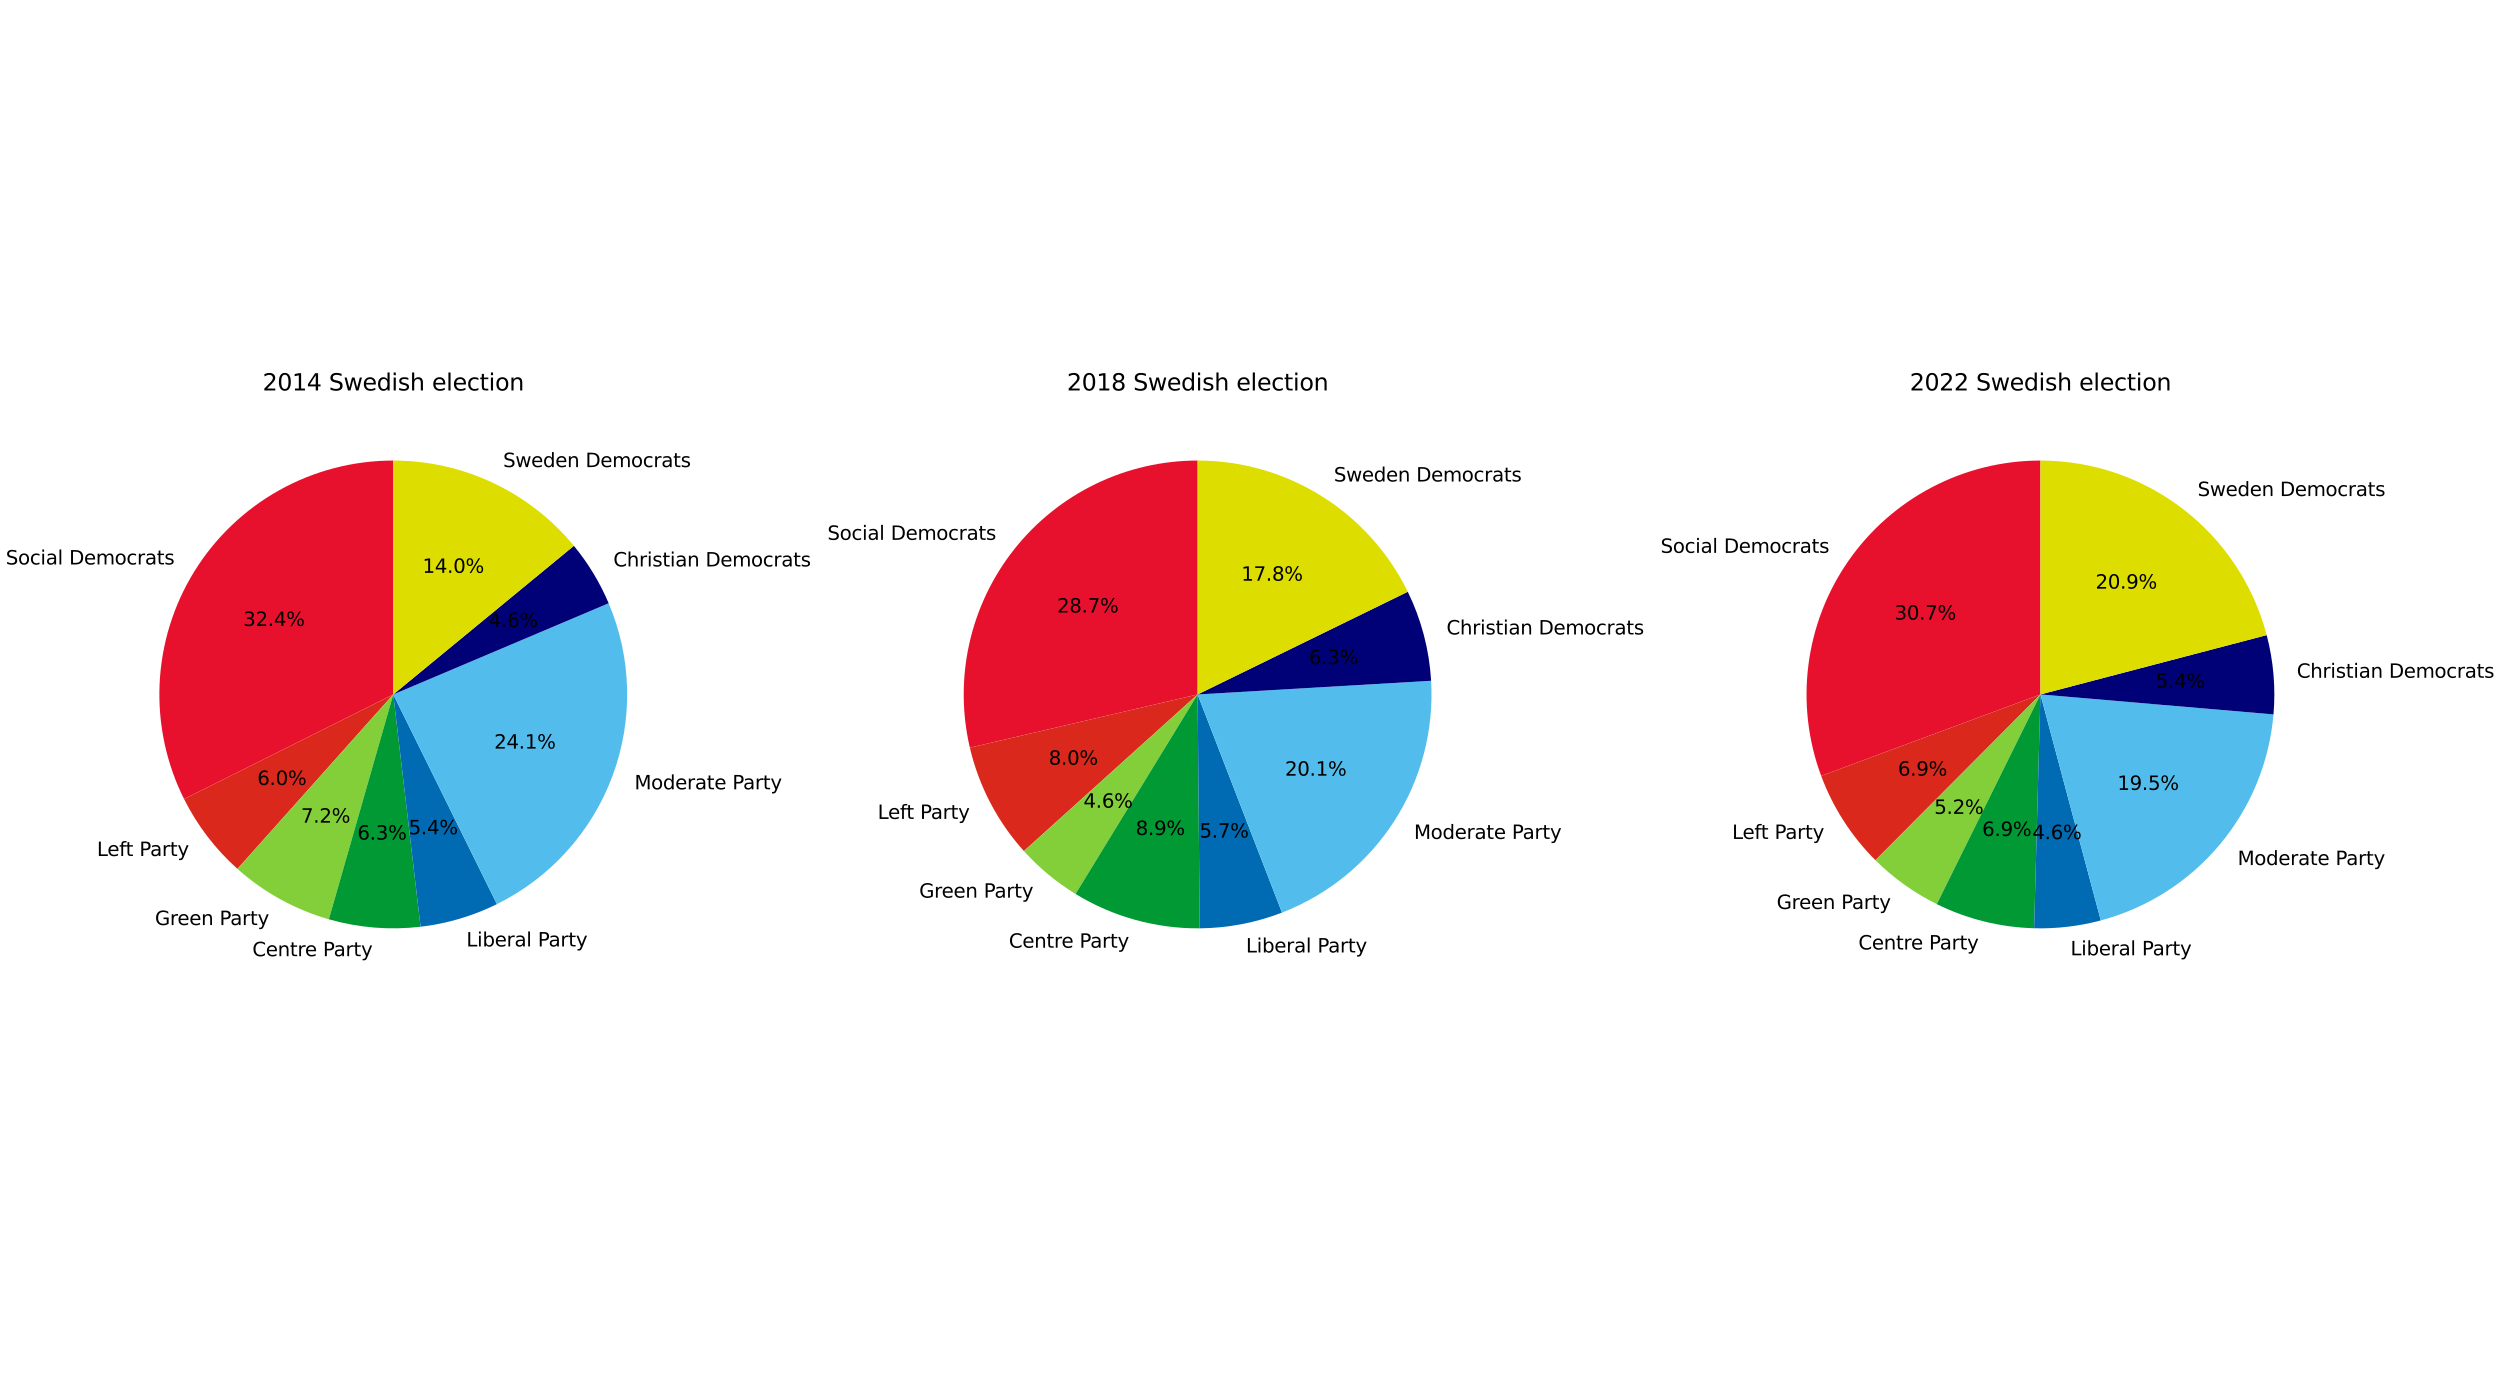 <?xml version="1.0" encoding="utf-8" standalone="no"?>
<!DOCTYPE svg PUBLIC "-//W3C//DTD SVG 1.1//EN"
  "http://www.w3.org/Graphics/SVG/1.1/DTD/svg11.dtd">
<svg xmlns:xlink="http://www.w3.org/1999/xlink" width="1296pt" height="720pt" viewBox="0 0 1296 720" xmlns="http://www.w3.org/2000/svg" version="1.1">
 <defs>
  <style type="text/css">*{stroke-linejoin: round; stroke-linecap: butt}</style>
 </defs>
 <g id="figure_1">
  <g id="patch_1">
   <path d="M 0 720 
L 1296 720 
L 1296 0 
L 0 0 
z
" style="fill: #ffffff"/>
  </g>
  <g id="axes_1">
   <g id="patch_2">
    <path d="M 203.87 238.745 
C 183.203 238.745 162.876 244.029 144.825 254.092 
C 126.774 264.156 111.592 278.669 100.726 296.249 
C 89.861 313.829 83.668 333.899 82.738 354.544 
C 81.808 375.19 86.172 395.735 95.413 414.22 
L 203.87 360 
L 203.87 238.745 
z
" style="fill: #e8112d"/>
   </g>
   <g id="patch_3">
    <path d="M 95.413 414.22 
C 98.832 421.06 102.89 427.56 107.534 433.635 
C 112.177 439.71 117.385 445.332 123.087 450.426 
L 203.87 360 
L 95.413 414.22 
z
" style="fill: #da291c"/>
   </g>
   <g id="patch_4">
    <path d="M 123.087 450.426 
C 129.877 456.492 137.329 461.774 145.302 466.172 
C 153.275 470.57 161.718 474.056 170.471 476.565 
L 203.87 360 
L 123.087 450.426 
z
" style="fill: #83cf39"/>
   </g>
   <g id="patch_5">
    <path d="M 170.471 476.565 
C 178.172 478.771 186.073 480.209 194.057 480.857 
C 202.042 481.506 210.071 481.361 218.027 480.426 
L 203.87 360 
L 170.471 476.565 
z
" style="fill: #009933"/>
   </g>
   <g id="patch_6">
    <path d="M 218.027 480.426 
C 224.897 479.618 231.685 478.224 238.317 476.259 
C 244.949 474.294 251.401 471.765 257.602 468.7 
L 203.87 360 
L 218.027 480.426 
z
" style="fill: #006ab3"/>
   </g>
   <g id="patch_7">
    <path d="M 257.602 468.7 
C 285.321 454.998 306.776 431.199 317.541 402.212 
C 328.305 373.225 327.584 341.19 315.526 312.717 
L 203.87 360 
L 257.602 468.7 
z
" style="fill: #52bdec"/>
   </g>
   <g id="patch_8">
    <path d="M 315.526 312.717 
C 313.255 307.354 310.601 302.162 307.584 297.18 
C 304.566 292.199 301.194 287.442 297.493 282.945 
L 203.87 360 
L 315.526 312.717 
z
" style="fill: #000077"/>
   </g>
   <g id="patch_9">
    <path d="M 297.493 282.945 
C 286.118 269.124 271.823 257.992 255.636 250.35 
C 239.45 242.709 221.77 238.745 203.87 238.745 
L 203.87 360 
L 297.493 282.945 
z
" style="fill: #dddd00"/>
   </g>
   <g id="matplotlib.axis_1"/>
   <g id="matplotlib.axis_2"/>
   <g id="text_1">
    <!-- Social Democrats -->
    <g transform="translate(3.004 292.634)scale(0.1 -0.1)">
     <defs>
      <path id="DejaVuSans-53" d="M 3425 4513 
L 3425 3897 
Q 3066 4069 2747 4153 
Q 2428 4238 2131 4238 
Q 1616 4238 1336 4038 
Q 1056 3838 1056 3469 
Q 1056 3159 1242 3001 
Q 1428 2844 1947 2747 
L 2328 2669 
Q 3034 2534 3370 2195 
Q 3706 1856 3706 1288 
Q 3706 609 3251 259 
Q 2797 -91 1919 -91 
Q 1588 -91 1214 -16 
Q 841 59 441 206 
L 441 856 
Q 825 641 1194 531 
Q 1563 422 1919 422 
Q 2459 422 2753 634 
Q 3047 847 3047 1241 
Q 3047 1584 2836 1778 
Q 2625 1972 2144 2069 
L 1759 2144 
Q 1053 2284 737 2584 
Q 422 2884 422 3419 
Q 422 4038 858 4394 
Q 1294 4750 2059 4750 
Q 2388 4750 2728 4690 
Q 3069 4631 3425 4513 
z
" transform="scale(0.016)"/>
      <path id="DejaVuSans-6f" d="M 1959 3097 
Q 1497 3097 1228 2736 
Q 959 2375 959 1747 
Q 959 1119 1226 758 
Q 1494 397 1959 397 
Q 2419 397 2687 759 
Q 2956 1122 2956 1747 
Q 2956 2369 2687 2733 
Q 2419 3097 1959 3097 
z
M 1959 3584 
Q 2709 3584 3137 3096 
Q 3566 2609 3566 1747 
Q 3566 888 3137 398 
Q 2709 -91 1959 -91 
Q 1206 -91 779 398 
Q 353 888 353 1747 
Q 353 2609 779 3096 
Q 1206 3584 1959 3584 
z
" transform="scale(0.016)"/>
      <path id="DejaVuSans-63" d="M 3122 3366 
L 3122 2828 
Q 2878 2963 2633 3030 
Q 2388 3097 2138 3097 
Q 1578 3097 1268 2742 
Q 959 2388 959 1747 
Q 959 1106 1268 751 
Q 1578 397 2138 397 
Q 2388 397 2633 464 
Q 2878 531 3122 666 
L 3122 134 
Q 2881 22 2623 -34 
Q 2366 -91 2075 -91 
Q 1284 -91 818 406 
Q 353 903 353 1747 
Q 353 2603 823 3093 
Q 1294 3584 2113 3584 
Q 2378 3584 2631 3529 
Q 2884 3475 3122 3366 
z
" transform="scale(0.016)"/>
      <path id="DejaVuSans-69" d="M 603 3500 
L 1178 3500 
L 1178 0 
L 603 0 
L 603 3500 
z
M 603 4863 
L 1178 4863 
L 1178 4134 
L 603 4134 
L 603 4863 
z
" transform="scale(0.016)"/>
      <path id="DejaVuSans-61" d="M 2194 1759 
Q 1497 1759 1228 1600 
Q 959 1441 959 1056 
Q 959 750 1161 570 
Q 1363 391 1709 391 
Q 2188 391 2477 730 
Q 2766 1069 2766 1631 
L 2766 1759 
L 2194 1759 
z
M 3341 1997 
L 3341 0 
L 2766 0 
L 2766 531 
Q 2569 213 2275 61 
Q 1981 -91 1556 -91 
Q 1019 -91 701 211 
Q 384 513 384 1019 
Q 384 1609 779 1909 
Q 1175 2209 1959 2209 
L 2766 2209 
L 2766 2266 
Q 2766 2663 2505 2880 
Q 2244 3097 1772 3097 
Q 1472 3097 1187 3025 
Q 903 2953 641 2809 
L 641 3341 
Q 956 3463 1253 3523 
Q 1550 3584 1831 3584 
Q 2591 3584 2966 3190 
Q 3341 2797 3341 1997 
z
" transform="scale(0.016)"/>
      <path id="DejaVuSans-6c" d="M 603 4863 
L 1178 4863 
L 1178 0 
L 603 0 
L 603 4863 
z
" transform="scale(0.016)"/>
      <path id="DejaVuSans-20" transform="scale(0.016)"/>
      <path id="DejaVuSans-44" d="M 1259 4147 
L 1259 519 
L 2022 519 
Q 2988 519 3436 956 
Q 3884 1394 3884 2338 
Q 3884 3275 3436 3711 
Q 2988 4147 2022 4147 
L 1259 4147 
z
M 628 4666 
L 1925 4666 
Q 3281 4666 3915 4102 
Q 4550 3538 4550 2338 
Q 4550 1131 3912 565 
Q 3275 0 1925 0 
L 628 0 
L 628 4666 
z
" transform="scale(0.016)"/>
      <path id="DejaVuSans-65" d="M 3597 1894 
L 3597 1613 
L 953 1613 
Q 991 1019 1311 708 
Q 1631 397 2203 397 
Q 2534 397 2845 478 
Q 3156 559 3463 722 
L 3463 178 
Q 3153 47 2828 -22 
Q 2503 -91 2169 -91 
Q 1331 -91 842 396 
Q 353 884 353 1716 
Q 353 2575 817 3079 
Q 1281 3584 2069 3584 
Q 2775 3584 3186 3129 
Q 3597 2675 3597 1894 
z
M 3022 2063 
Q 3016 2534 2758 2815 
Q 2500 3097 2075 3097 
Q 1594 3097 1305 2825 
Q 1016 2553 972 2059 
L 3022 2063 
z
" transform="scale(0.016)"/>
      <path id="DejaVuSans-6d" d="M 3328 2828 
Q 3544 3216 3844 3400 
Q 4144 3584 4550 3584 
Q 5097 3584 5394 3201 
Q 5691 2819 5691 2113 
L 5691 0 
L 5113 0 
L 5113 2094 
Q 5113 2597 4934 2840 
Q 4756 3084 4391 3084 
Q 3944 3084 3684 2787 
Q 3425 2491 3425 1978 
L 3425 0 
L 2847 0 
L 2847 2094 
Q 2847 2600 2669 2842 
Q 2491 3084 2119 3084 
Q 1678 3084 1418 2786 
Q 1159 2488 1159 1978 
L 1159 0 
L 581 0 
L 581 3500 
L 1159 3500 
L 1159 2956 
Q 1356 3278 1631 3431 
Q 1906 3584 2284 3584 
Q 2666 3584 2933 3390 
Q 3200 3197 3328 2828 
z
" transform="scale(0.016)"/>
      <path id="DejaVuSans-72" d="M 2631 2963 
Q 2534 3019 2420 3045 
Q 2306 3072 2169 3072 
Q 1681 3072 1420 2755 
Q 1159 2438 1159 1844 
L 1159 0 
L 581 0 
L 581 3500 
L 1159 3500 
L 1159 2956 
Q 1341 3275 1631 3429 
Q 1922 3584 2338 3584 
Q 2397 3584 2469 3576 
Q 2541 3569 2628 3553 
L 2631 2963 
z
" transform="scale(0.016)"/>
      <path id="DejaVuSans-74" d="M 1172 4494 
L 1172 3500 
L 2356 3500 
L 2356 3053 
L 1172 3053 
L 1172 1153 
Q 1172 725 1289 603 
Q 1406 481 1766 481 
L 2356 481 
L 2356 0 
L 1766 0 
Q 1100 0 847 248 
Q 594 497 594 1153 
L 594 3053 
L 172 3053 
L 172 3500 
L 594 3500 
L 594 4494 
L 1172 4494 
z
" transform="scale(0.016)"/>
      <path id="DejaVuSans-73" d="M 2834 3397 
L 2834 2853 
Q 2591 2978 2328 3040 
Q 2066 3103 1784 3103 
Q 1356 3103 1142 2972 
Q 928 2841 928 2578 
Q 928 2378 1081 2264 
Q 1234 2150 1697 2047 
L 1894 2003 
Q 2506 1872 2764 1633 
Q 3022 1394 3022 966 
Q 3022 478 2636 193 
Q 2250 -91 1575 -91 
Q 1294 -91 989 -36 
Q 684 19 347 128 
L 347 722 
Q 666 556 975 473 
Q 1284 391 1588 391 
Q 1994 391 2212 530 
Q 2431 669 2431 922 
Q 2431 1156 2273 1281 
Q 2116 1406 1581 1522 
L 1381 1569 
Q 847 1681 609 1914 
Q 372 2147 372 2553 
Q 372 3047 722 3315 
Q 1072 3584 1716 3584 
Q 2034 3584 2315 3537 
Q 2597 3491 2834 3397 
z
" transform="scale(0.016)"/>
     </defs>
     <use xlink:href="#DejaVuSans-53"/>
     <use xlink:href="#DejaVuSans-6f" x="63.477"/>
     <use xlink:href="#DejaVuSans-63" x="124.658"/>
     <use xlink:href="#DejaVuSans-69" x="179.639"/>
     <use xlink:href="#DejaVuSans-61" x="207.422"/>
     <use xlink:href="#DejaVuSans-6c" x="268.701"/>
     <use xlink:href="#DejaVuSans-20" x="296.484"/>
     <use xlink:href="#DejaVuSans-44" x="328.271"/>
     <use xlink:href="#DejaVuSans-65" x="405.273"/>
     <use xlink:href="#DejaVuSans-6d" x="466.797"/>
     <use xlink:href="#DejaVuSans-6f" x="564.209"/>
     <use xlink:href="#DejaVuSans-63" x="625.391"/>
     <use xlink:href="#DejaVuSans-72" x="680.371"/>
     <use xlink:href="#DejaVuSans-61" x="721.484"/>
     <use xlink:href="#DejaVuSans-74" x="782.764"/>
     <use xlink:href="#DejaVuSans-73" x="821.973"/>
    </g>
   </g>
   <g id="text_2">
    <!-- 32.4% -->
    <g transform="translate(126.1 324.509)scale(0.1 -0.1)">
     <defs>
      <path id="DejaVuSans-33" d="M 2597 2516 
Q 3050 2419 3304 2112 
Q 3559 1806 3559 1356 
Q 3559 666 3084 287 
Q 2609 -91 1734 -91 
Q 1441 -91 1130 -33 
Q 819 25 488 141 
L 488 750 
Q 750 597 1062 519 
Q 1375 441 1716 441 
Q 2309 441 2620 675 
Q 2931 909 2931 1356 
Q 2931 1769 2642 2001 
Q 2353 2234 1838 2234 
L 1294 2234 
L 1294 2753 
L 1863 2753 
Q 2328 2753 2575 2939 
Q 2822 3125 2822 3475 
Q 2822 3834 2567 4026 
Q 2313 4219 1838 4219 
Q 1578 4219 1281 4162 
Q 984 4106 628 3988 
L 628 4550 
Q 988 4650 1302 4700 
Q 1616 4750 1894 4750 
Q 2613 4750 3031 4423 
Q 3450 4097 3450 3541 
Q 3450 3153 3228 2886 
Q 3006 2619 2597 2516 
z
" transform="scale(0.016)"/>
      <path id="DejaVuSans-32" d="M 1228 531 
L 3431 531 
L 3431 0 
L 469 0 
L 469 531 
Q 828 903 1448 1529 
Q 2069 2156 2228 2338 
Q 2531 2678 2651 2914 
Q 2772 3150 2772 3378 
Q 2772 3750 2511 3984 
Q 2250 4219 1831 4219 
Q 1534 4219 1204 4116 
Q 875 4013 500 3803 
L 500 4441 
Q 881 4594 1212 4672 
Q 1544 4750 1819 4750 
Q 2544 4750 2975 4387 
Q 3406 4025 3406 3419 
Q 3406 3131 3298 2873 
Q 3191 2616 2906 2266 
Q 2828 2175 2409 1742 
Q 1991 1309 1228 531 
z
" transform="scale(0.016)"/>
      <path id="DejaVuSans-2e" d="M 684 794 
L 1344 794 
L 1344 0 
L 684 0 
L 684 794 
z
" transform="scale(0.016)"/>
      <path id="DejaVuSans-34" d="M 2419 4116 
L 825 1625 
L 2419 1625 
L 2419 4116 
z
M 2253 4666 
L 3047 4666 
L 3047 1625 
L 3713 1625 
L 3713 1100 
L 3047 1100 
L 3047 0 
L 2419 0 
L 2419 1100 
L 313 1100 
L 313 1709 
L 2253 4666 
z
" transform="scale(0.016)"/>
      <path id="DejaVuSans-25" d="M 4653 2053 
Q 4381 2053 4226 1822 
Q 4072 1591 4072 1178 
Q 4072 772 4226 539 
Q 4381 306 4653 306 
Q 4919 306 5073 539 
Q 5228 772 5228 1178 
Q 5228 1588 5073 1820 
Q 4919 2053 4653 2053 
z
M 4653 2450 
Q 5147 2450 5437 2106 
Q 5728 1763 5728 1178 
Q 5728 594 5436 251 
Q 5144 -91 4653 -91 
Q 4153 -91 3862 251 
Q 3572 594 3572 1178 
Q 3572 1766 3864 2108 
Q 4156 2450 4653 2450 
z
M 1428 4353 
Q 1159 4353 1004 4120 
Q 850 3888 850 3481 
Q 850 3069 1003 2837 
Q 1156 2606 1428 2606 
Q 1700 2606 1854 2837 
Q 2009 3069 2009 3481 
Q 2009 3884 1853 4118 
Q 1697 4353 1428 4353 
z
M 4250 4750 
L 4750 4750 
L 1831 -91 
L 1331 -91 
L 4250 4750 
z
M 1428 4750 
Q 1922 4750 2215 4408 
Q 2509 4066 2509 3481 
Q 2509 2891 2217 2550 
Q 1925 2209 1428 2209 
Q 931 2209 642 2551 
Q 353 2894 353 3481 
Q 353 4063 643 4406 
Q 934 4750 1428 4750 
z
" transform="scale(0.016)"/>
     </defs>
     <use xlink:href="#DejaVuSans-33"/>
     <use xlink:href="#DejaVuSans-32" x="63.623"/>
     <use xlink:href="#DejaVuSans-2e" x="127.246"/>
     <use xlink:href="#DejaVuSans-34" x="159.033"/>
     <use xlink:href="#DejaVuSans-25" x="222.656"/>
    </g>
   </g>
   <g id="text_3">
    <!-- Left Party -->
    <g transform="translate(50.249 443.758)scale(0.1 -0.1)">
     <defs>
      <path id="DejaVuSans-4c" d="M 628 4666 
L 1259 4666 
L 1259 531 
L 3531 531 
L 3531 0 
L 628 0 
L 628 4666 
z
" transform="scale(0.016)"/>
      <path id="DejaVuSans-66" d="M 2375 4863 
L 2375 4384 
L 1825 4384 
Q 1516 4384 1395 4259 
Q 1275 4134 1275 3809 
L 1275 3500 
L 2222 3500 
L 2222 3053 
L 1275 3053 
L 1275 0 
L 697 0 
L 697 3053 
L 147 3053 
L 147 3500 
L 697 3500 
L 697 3744 
Q 697 4328 969 4595 
Q 1241 4863 1831 4863 
L 2375 4863 
z
" transform="scale(0.016)"/>
      <path id="DejaVuSans-50" d="M 1259 4147 
L 1259 2394 
L 2053 2394 
Q 2494 2394 2734 2622 
Q 2975 2850 2975 3272 
Q 2975 3691 2734 3919 
Q 2494 4147 2053 4147 
L 1259 4147 
z
M 628 4666 
L 2053 4666 
Q 2838 4666 3239 4311 
Q 3641 3956 3641 3272 
Q 3641 2581 3239 2228 
Q 2838 1875 2053 1875 
L 1259 1875 
L 1259 0 
L 628 0 
L 628 4666 
z
" transform="scale(0.016)"/>
      <path id="DejaVuSans-79" d="M 2059 -325 
Q 1816 -950 1584 -1140 
Q 1353 -1331 966 -1331 
L 506 -1331 
L 506 -850 
L 844 -850 
Q 1081 -850 1212 -737 
Q 1344 -625 1503 -206 
L 1606 56 
L 191 3500 
L 800 3500 
L 1894 763 
L 2988 3500 
L 3597 3500 
L 2059 -325 
z
" transform="scale(0.016)"/>
     </defs>
     <use xlink:href="#DejaVuSans-4c"/>
     <use xlink:href="#DejaVuSans-65" x="53.963"/>
     <use xlink:href="#DejaVuSans-66" x="115.486"/>
     <use xlink:href="#DejaVuSans-74" x="148.941"/>
     <use xlink:href="#DejaVuSans-20" x="188.15"/>
     <use xlink:href="#DejaVuSans-50" x="219.938"/>
     <use xlink:href="#DejaVuSans-61" x="275.74"/>
     <use xlink:href="#DejaVuSans-72" x="337.02"/>
     <use xlink:href="#DejaVuSans-74" x="378.133"/>
     <use xlink:href="#DejaVuSans-79" x="417.342"/>
    </g>
   </g>
   <g id="text_4">
    <!-- 6.0% -->
    <g transform="translate(133.366 406.94)scale(0.1 -0.1)">
     <defs>
      <path id="DejaVuSans-36" d="M 2113 2584 
Q 1688 2584 1439 2293 
Q 1191 2003 1191 1497 
Q 1191 994 1439 701 
Q 1688 409 2113 409 
Q 2538 409 2786 701 
Q 3034 994 3034 1497 
Q 3034 2003 2786 2293 
Q 2538 2584 2113 2584 
z
M 3366 4563 
L 3366 3988 
Q 3128 4100 2886 4159 
Q 2644 4219 2406 4219 
Q 1781 4219 1451 3797 
Q 1122 3375 1075 2522 
Q 1259 2794 1537 2939 
Q 1816 3084 2150 3084 
Q 2853 3084 3261 2657 
Q 3669 2231 3669 1497 
Q 3669 778 3244 343 
Q 2819 -91 2113 -91 
Q 1303 -91 875 529 
Q 447 1150 447 2328 
Q 447 3434 972 4092 
Q 1497 4750 2381 4750 
Q 2619 4750 2861 4703 
Q 3103 4656 3366 4563 
z
" transform="scale(0.016)"/>
      <path id="DejaVuSans-30" d="M 2034 4250 
Q 1547 4250 1301 3770 
Q 1056 3291 1056 2328 
Q 1056 1369 1301 889 
Q 1547 409 2034 409 
Q 2525 409 2770 889 
Q 3016 1369 3016 2328 
Q 3016 3291 2770 3770 
Q 2525 4250 2034 4250 
z
M 2034 4750 
Q 2819 4750 3233 4129 
Q 3647 3509 3647 2328 
Q 3647 1150 3233 529 
Q 2819 -91 2034 -91 
Q 1250 -91 836 529 
Q 422 1150 422 2328 
Q 422 3509 836 4129 
Q 1250 4750 2034 4750 
z
" transform="scale(0.016)"/>
     </defs>
     <use xlink:href="#DejaVuSans-36"/>
     <use xlink:href="#DejaVuSans-2e" x="63.623"/>
     <use xlink:href="#DejaVuSans-30" x="95.41"/>
     <use xlink:href="#DejaVuSans-25" x="159.033"/>
    </g>
   </g>
   <g id="text_5">
    <!-- Green Party -->
    <g transform="translate(80.331 479.549)scale(0.1 -0.1)">
     <defs>
      <path id="DejaVuSans-47" d="M 3809 666 
L 3809 1919 
L 2778 1919 
L 2778 2438 
L 4434 2438 
L 4434 434 
Q 4069 175 3628 42 
Q 3188 -91 2688 -91 
Q 1594 -91 976 548 
Q 359 1188 359 2328 
Q 359 3472 976 4111 
Q 1594 4750 2688 4750 
Q 3144 4750 3555 4637 
Q 3966 4525 4313 4306 
L 4313 3634 
Q 3963 3931 3569 4081 
Q 3175 4231 2741 4231 
Q 1884 4231 1454 3753 
Q 1025 3275 1025 2328 
Q 1025 1384 1454 906 
Q 1884 428 2741 428 
Q 3075 428 3337 486 
Q 3600 544 3809 666 
z
" transform="scale(0.016)"/>
      <path id="DejaVuSans-6e" d="M 3513 2113 
L 3513 0 
L 2938 0 
L 2938 2094 
Q 2938 2591 2744 2837 
Q 2550 3084 2163 3084 
Q 1697 3084 1428 2787 
Q 1159 2491 1159 1978 
L 1159 0 
L 581 0 
L 581 3500 
L 1159 3500 
L 1159 2956 
Q 1366 3272 1645 3428 
Q 1925 3584 2291 3584 
Q 2894 3584 3203 3211 
Q 3513 2838 3513 2113 
z
" transform="scale(0.016)"/>
     </defs>
     <use xlink:href="#DejaVuSans-47"/>
     <use xlink:href="#DejaVuSans-72" x="77.49"/>
     <use xlink:href="#DejaVuSans-65" x="116.354"/>
     <use xlink:href="#DejaVuSans-65" x="177.877"/>
     <use xlink:href="#DejaVuSans-6e" x="239.4"/>
     <use xlink:href="#DejaVuSans-20" x="302.779"/>
     <use xlink:href="#DejaVuSans-50" x="334.566"/>
     <use xlink:href="#DejaVuSans-61" x="390.369"/>
     <use xlink:href="#DejaVuSans-72" x="451.648"/>
     <use xlink:href="#DejaVuSans-74" x="492.762"/>
     <use xlink:href="#DejaVuSans-79" x="531.971"/>
    </g>
   </g>
   <g id="text_6">
    <!-- 7.2% -->
    <g transform="translate(156.027 426.463)scale(0.1 -0.1)">
     <defs>
      <path id="DejaVuSans-37" d="M 525 4666 
L 3525 4666 
L 3525 4397 
L 1831 0 
L 1172 0 
L 2766 4134 
L 525 4134 
L 525 4666 
z
" transform="scale(0.016)"/>
     </defs>
     <use xlink:href="#DejaVuSans-37"/>
     <use xlink:href="#DejaVuSans-2e" x="63.623"/>
     <use xlink:href="#DejaVuSans-32" x="95.41"/>
     <use xlink:href="#DejaVuSans-25" x="159.033"/>
    </g>
   </g>
   <g id="text_7">
    <!-- Centre Party -->
    <g transform="translate(130.807 495.702)scale(0.1 -0.1)">
     <defs>
      <path id="DejaVuSans-43" d="M 4122 4306 
L 4122 3641 
Q 3803 3938 3442 4084 
Q 3081 4231 2675 4231 
Q 1875 4231 1450 3742 
Q 1025 3253 1025 2328 
Q 1025 1406 1450 917 
Q 1875 428 2675 428 
Q 3081 428 3442 575 
Q 3803 722 4122 1019 
L 4122 359 
Q 3791 134 3420 21 
Q 3050 -91 2638 -91 
Q 1578 -91 968 557 
Q 359 1206 359 2328 
Q 359 3453 968 4101 
Q 1578 4750 2638 4750 
Q 3056 4750 3426 4639 
Q 3797 4528 4122 4306 
z
" transform="scale(0.016)"/>
     </defs>
     <use xlink:href="#DejaVuSans-43"/>
     <use xlink:href="#DejaVuSans-65" x="69.824"/>
     <use xlink:href="#DejaVuSans-6e" x="131.348"/>
     <use xlink:href="#DejaVuSans-74" x="194.727"/>
     <use xlink:href="#DejaVuSans-72" x="233.936"/>
     <use xlink:href="#DejaVuSans-65" x="272.799"/>
     <use xlink:href="#DejaVuSans-20" x="334.322"/>
     <use xlink:href="#DejaVuSans-50" x="366.109"/>
     <use xlink:href="#DejaVuSans-61" x="421.912"/>
     <use xlink:href="#DejaVuSans-72" x="483.191"/>
     <use xlink:href="#DejaVuSans-74" x="524.305"/>
     <use xlink:href="#DejaVuSans-79" x="563.514"/>
    </g>
   </g>
   <g id="text_8">
    <!-- 6.3% -->
    <g transform="translate(185.28 435.274)scale(0.1 -0.1)">
     <use xlink:href="#DejaVuSans-36"/>
     <use xlink:href="#DejaVuSans-2e" x="63.623"/>
     <use xlink:href="#DejaVuSans-33" x="95.41"/>
     <use xlink:href="#DejaVuSans-25" x="159.033"/>
    </g>
   </g>
   <g id="text_9">
    <!-- Liberal Party -->
    <g transform="translate(241.762 490.644)scale(0.1 -0.1)">
     <defs>
      <path id="DejaVuSans-62" d="M 3116 1747 
Q 3116 2381 2855 2742 
Q 2594 3103 2138 3103 
Q 1681 3103 1420 2742 
Q 1159 2381 1159 1747 
Q 1159 1113 1420 752 
Q 1681 391 2138 391 
Q 2594 391 2855 752 
Q 3116 1113 3116 1747 
z
M 1159 2969 
Q 1341 3281 1617 3432 
Q 1894 3584 2278 3584 
Q 2916 3584 3314 3078 
Q 3713 2572 3713 1747 
Q 3713 922 3314 415 
Q 2916 -91 2278 -91 
Q 1894 -91 1617 61 
Q 1341 213 1159 525 
L 1159 0 
L 581 0 
L 581 4863 
L 1159 4863 
L 1159 2969 
z
" transform="scale(0.016)"/>
     </defs>
     <use xlink:href="#DejaVuSans-4c"/>
     <use xlink:href="#DejaVuSans-69" x="55.713"/>
     <use xlink:href="#DejaVuSans-62" x="83.496"/>
     <use xlink:href="#DejaVuSans-65" x="146.973"/>
     <use xlink:href="#DejaVuSans-72" x="208.496"/>
     <use xlink:href="#DejaVuSans-61" x="249.609"/>
     <use xlink:href="#DejaVuSans-6c" x="310.889"/>
     <use xlink:href="#DejaVuSans-20" x="338.672"/>
     <use xlink:href="#DejaVuSans-50" x="370.459"/>
     <use xlink:href="#DejaVuSans-61" x="426.262"/>
     <use xlink:href="#DejaVuSans-72" x="487.541"/>
     <use xlink:href="#DejaVuSans-74" x="528.654"/>
     <use xlink:href="#DejaVuSans-79" x="567.863"/>
    </g>
   </g>
   <g id="text_10">
    <!-- 5.4% -->
    <g transform="translate(211.836 432.515)scale(0.1 -0.1)">
     <defs>
      <path id="DejaVuSans-35" d="M 691 4666 
L 3169 4666 
L 3169 4134 
L 1269 4134 
L 1269 2991 
Q 1406 3038 1543 3061 
Q 1681 3084 1819 3084 
Q 2600 3084 3056 2656 
Q 3513 2228 3513 1497 
Q 3513 744 3044 326 
Q 2575 -91 1722 -91 
Q 1428 -91 1123 -41 
Q 819 9 494 109 
L 494 744 
Q 775 591 1075 516 
Q 1375 441 1709 441 
Q 2250 441 2565 725 
Q 2881 1009 2881 1497 
Q 2881 1984 2565 2268 
Q 2250 2553 1709 2553 
Q 1456 2553 1204 2497 
Q 953 2441 691 2322 
L 691 4666 
z
" transform="scale(0.016)"/>
     </defs>
     <use xlink:href="#DejaVuSans-35"/>
     <use xlink:href="#DejaVuSans-2e" x="63.623"/>
     <use xlink:href="#DejaVuSans-34" x="95.41"/>
     <use xlink:href="#DejaVuSans-25" x="159.033"/>
    </g>
   </g>
   <g id="text_11">
    <!-- Moderate Party -->
    <g transform="translate(328.908 409.192)scale(0.1 -0.1)">
     <defs>
      <path id="DejaVuSans-4d" d="M 628 4666 
L 1569 4666 
L 2759 1491 
L 3956 4666 
L 4897 4666 
L 4897 0 
L 4281 0 
L 4281 4097 
L 3078 897 
L 2444 897 
L 1241 4097 
L 1241 0 
L 628 0 
L 628 4666 
z
" transform="scale(0.016)"/>
      <path id="DejaVuSans-64" d="M 2906 2969 
L 2906 4863 
L 3481 4863 
L 3481 0 
L 2906 0 
L 2906 525 
Q 2725 213 2448 61 
Q 2172 -91 1784 -91 
Q 1150 -91 751 415 
Q 353 922 353 1747 
Q 353 2572 751 3078 
Q 1150 3584 1784 3584 
Q 2172 3584 2448 3432 
Q 2725 3281 2906 2969 
z
M 947 1747 
Q 947 1113 1208 752 
Q 1469 391 1925 391 
Q 2381 391 2643 752 
Q 2906 1113 2906 1747 
Q 2906 2381 2643 2742 
Q 2381 3103 1925 3103 
Q 1469 3103 1208 2742 
Q 947 2381 947 1747 
z
" transform="scale(0.016)"/>
     </defs>
     <use xlink:href="#DejaVuSans-4d"/>
     <use xlink:href="#DejaVuSans-6f" x="86.279"/>
     <use xlink:href="#DejaVuSans-64" x="147.461"/>
     <use xlink:href="#DejaVuSans-65" x="210.938"/>
     <use xlink:href="#DejaVuSans-72" x="272.461"/>
     <use xlink:href="#DejaVuSans-61" x="313.574"/>
     <use xlink:href="#DejaVuSans-74" x="374.854"/>
     <use xlink:href="#DejaVuSans-65" x="414.062"/>
     <use xlink:href="#DejaVuSans-20" x="475.586"/>
     <use xlink:href="#DejaVuSans-50" x="507.373"/>
     <use xlink:href="#DejaVuSans-61" x="563.176"/>
     <use xlink:href="#DejaVuSans-72" x="624.455"/>
     <use xlink:href="#DejaVuSans-74" x="665.568"/>
     <use xlink:href="#DejaVuSans-79" x="704.777"/>
    </g>
   </g>
   <g id="text_12">
    <!-- 24.1% -->
    <g transform="translate(256.189 388.086)scale(0.1 -0.1)">
     <defs>
      <path id="DejaVuSans-31" d="M 794 531 
L 1825 531 
L 1825 4091 
L 703 3866 
L 703 4441 
L 1819 4666 
L 2450 4666 
L 2450 531 
L 3481 531 
L 3481 0 
L 794 0 
L 794 531 
z
" transform="scale(0.016)"/>
     </defs>
     <use xlink:href="#DejaVuSans-32"/>
     <use xlink:href="#DejaVuSans-34" x="63.623"/>
     <use xlink:href="#DejaVuSans-2e" x="127.246"/>
     <use xlink:href="#DejaVuSans-31" x="159.033"/>
     <use xlink:href="#DejaVuSans-25" x="222.656"/>
    </g>
   </g>
   <g id="text_13">
    <!-- Christian Democrats -->
    <g transform="translate(317.955 293.658)scale(0.1 -0.1)">
     <defs>
      <path id="DejaVuSans-68" d="M 3513 2113 
L 3513 0 
L 2938 0 
L 2938 2094 
Q 2938 2591 2744 2837 
Q 2550 3084 2163 3084 
Q 1697 3084 1428 2787 
Q 1159 2491 1159 1978 
L 1159 0 
L 581 0 
L 581 4863 
L 1159 4863 
L 1159 2956 
Q 1366 3272 1645 3428 
Q 1925 3584 2291 3584 
Q 2894 3584 3203 3211 
Q 3513 2838 3513 2113 
z
" transform="scale(0.016)"/>
     </defs>
     <use xlink:href="#DejaVuSans-43"/>
     <use xlink:href="#DejaVuSans-68" x="69.824"/>
     <use xlink:href="#DejaVuSans-72" x="133.203"/>
     <use xlink:href="#DejaVuSans-69" x="174.316"/>
     <use xlink:href="#DejaVuSans-73" x="202.1"/>
     <use xlink:href="#DejaVuSans-74" x="254.199"/>
     <use xlink:href="#DejaVuSans-69" x="293.408"/>
     <use xlink:href="#DejaVuSans-61" x="321.191"/>
     <use xlink:href="#DejaVuSans-6e" x="382.471"/>
     <use xlink:href="#DejaVuSans-20" x="445.85"/>
     <use xlink:href="#DejaVuSans-44" x="477.637"/>
     <use xlink:href="#DejaVuSans-65" x="554.639"/>
     <use xlink:href="#DejaVuSans-6d" x="616.162"/>
     <use xlink:href="#DejaVuSans-6f" x="713.574"/>
     <use xlink:href="#DejaVuSans-63" x="774.756"/>
     <use xlink:href="#DejaVuSans-72" x="829.736"/>
     <use xlink:href="#DejaVuSans-61" x="870.85"/>
     <use xlink:href="#DejaVuSans-74" x="932.129"/>
     <use xlink:href="#DejaVuSans-73" x="971.338"/>
    </g>
   </g>
   <g id="text_14">
    <!-- 4.6% -->
    <g transform="translate(253.396 325.068)scale(0.1 -0.1)">
     <use xlink:href="#DejaVuSans-34"/>
     <use xlink:href="#DejaVuSans-2e" x="63.623"/>
     <use xlink:href="#DejaVuSans-36" x="95.41"/>
     <use xlink:href="#DejaVuSans-25" x="159.033"/>
    </g>
   </g>
   <g id="text_15">
    <!-- Sweden Democrats -->
    <g transform="translate(260.813 242.145)scale(0.1 -0.1)">
     <defs>
      <path id="DejaVuSans-77" d="M 269 3500 
L 844 3500 
L 1563 769 
L 2278 3500 
L 2956 3500 
L 3675 769 
L 4391 3500 
L 4966 3500 
L 4050 0 
L 3372 0 
L 2619 2869 
L 1863 0 
L 1184 0 
L 269 3500 
z
" transform="scale(0.016)"/>
     </defs>
     <use xlink:href="#DejaVuSans-53"/>
     <use xlink:href="#DejaVuSans-77" x="63.477"/>
     <use xlink:href="#DejaVuSans-65" x="145.264"/>
     <use xlink:href="#DejaVuSans-64" x="206.787"/>
     <use xlink:href="#DejaVuSans-65" x="270.264"/>
     <use xlink:href="#DejaVuSans-6e" x="331.787"/>
     <use xlink:href="#DejaVuSans-20" x="395.166"/>
     <use xlink:href="#DejaVuSans-44" x="426.953"/>
     <use xlink:href="#DejaVuSans-65" x="503.955"/>
     <use xlink:href="#DejaVuSans-6d" x="565.479"/>
     <use xlink:href="#DejaVuSans-6f" x="662.891"/>
     <use xlink:href="#DejaVuSans-63" x="724.072"/>
     <use xlink:href="#DejaVuSans-72" x="779.053"/>
     <use xlink:href="#DejaVuSans-61" x="820.166"/>
     <use xlink:href="#DejaVuSans-74" x="881.445"/>
     <use xlink:href="#DejaVuSans-73" x="920.654"/>
    </g>
   </g>
   <g id="text_16">
    <!-- 14.0% -->
    <g transform="translate(219.046 296.97)scale(0.1 -0.1)">
     <use xlink:href="#DejaVuSans-31"/>
     <use xlink:href="#DejaVuSans-34" x="63.623"/>
     <use xlink:href="#DejaVuSans-2e" x="127.246"/>
     <use xlink:href="#DejaVuSans-30" x="159.033"/>
     <use xlink:href="#DejaVuSans-25" x="222.656"/>
    </g>
   </g>
   <g id="text_17">
    <!-- 2014 Swedish election -->
    <g transform="translate(136.132 202.431)scale(0.12 -0.12)">
     <use xlink:href="#DejaVuSans-32"/>
     <use xlink:href="#DejaVuSans-30" x="63.623"/>
     <use xlink:href="#DejaVuSans-31" x="127.246"/>
     <use xlink:href="#DejaVuSans-34" x="190.869"/>
     <use xlink:href="#DejaVuSans-20" x="254.492"/>
     <use xlink:href="#DejaVuSans-53" x="286.279"/>
     <use xlink:href="#DejaVuSans-77" x="349.756"/>
     <use xlink:href="#DejaVuSans-65" x="431.543"/>
     <use xlink:href="#DejaVuSans-64" x="493.066"/>
     <use xlink:href="#DejaVuSans-69" x="556.543"/>
     <use xlink:href="#DejaVuSans-73" x="584.326"/>
     <use xlink:href="#DejaVuSans-68" x="636.426"/>
     <use xlink:href="#DejaVuSans-20" x="699.805"/>
     <use xlink:href="#DejaVuSans-65" x="731.592"/>
     <use xlink:href="#DejaVuSans-6c" x="793.115"/>
     <use xlink:href="#DejaVuSans-65" x="820.898"/>
     <use xlink:href="#DejaVuSans-63" x="882.422"/>
     <use xlink:href="#DejaVuSans-74" x="937.402"/>
     <use xlink:href="#DejaVuSans-69" x="976.611"/>
     <use xlink:href="#DejaVuSans-6f" x="1004.395"/>
     <use xlink:href="#DejaVuSans-6e" x="1065.576"/>
    </g>
   </g>
  </g>
  <g id="axes_2">
   <g id="patch_10">
    <path d="M 620.847 238.745 
C 602.579 238.745 584.544 242.873 568.096 250.821 
C 551.647 258.768 537.205 270.331 525.852 284.643 
C 514.498 298.955 506.525 315.649 502.529 333.474 
C 498.532 351.3 498.616 369.801 502.772 387.59 
L 620.847 360 
L 620.847 238.745 
z
" style="fill: #e8112d"/>
   </g>
   <g id="patch_11">
    <path d="M 502.772 387.59 
C 505.093 397.523 508.658 407.124 513.383 416.164 
C 518.108 425.205 523.955 433.613 530.785 441.19 
L 620.847 360 
L 502.772 387.59 
z
" style="fill: #da291c"/>
   </g>
   <g id="patch_12">
    <path d="M 530.785 441.19 
C 534.685 445.515 538.891 449.554 543.371 453.275 
C 547.851 456.997 552.593 460.39 557.561 463.43 
L 620.847 360 
L 530.785 441.19 
z
" style="fill: #83cf39"/>
   </g>
   <g id="patch_13">
    <path d="M 557.561 463.43 
C 567.197 469.326 577.611 473.847 588.498 476.86 
C 599.386 479.874 610.642 481.352 621.938 481.25 
L 620.847 360 
L 557.561 463.43 
z
" style="fill: #009933"/>
   </g>
   <g id="patch_14">
    <path d="M 621.938 481.25 
C 629.22 481.185 636.48 480.463 643.632 479.095 
C 650.784 477.727 657.798 475.717 664.589 473.09 
L 620.847 360 
L 621.938 481.25 
z
" style="fill: #006ab3"/>
   </g>
   <g id="patch_15">
    <path d="M 664.589 473.09 
C 688.537 463.827 708.935 447.192 722.826 425.597 
C 736.717 404.002 743.396 378.542 741.894 352.909 
L 620.847 360 
L 664.589 473.09 
z
" style="fill: #52bdec"/>
   </g>
   <g id="patch_16">
    <path d="M 741.894 352.909 
C 741.426 344.912 740.166 336.981 738.133 329.232 
C 736.101 321.484 733.305 313.955 729.787 306.758 
L 620.847 360 
L 741.894 352.909 
z
" style="fill: #000077"/>
   </g>
   <g id="patch_17">
    <path d="M 729.787 306.758 
C 719.819 286.361 704.319 269.167 685.061 257.144 
C 665.803 245.121 643.55 238.745 620.847 238.745 
L 620.847 360 
L 729.787 306.758 
z
" style="fill: #dddd00"/>
   </g>
   <g id="matplotlib.axis_3"/>
   <g id="matplotlib.axis_4"/>
   <g id="text_18">
    <!-- Social Democrats -->
    <g transform="translate(428.944 279.866)scale(0.1 -0.1)">
     <use xlink:href="#DejaVuSans-53"/>
     <use xlink:href="#DejaVuSans-6f" x="63.477"/>
     <use xlink:href="#DejaVuSans-63" x="124.658"/>
     <use xlink:href="#DejaVuSans-69" x="179.639"/>
     <use xlink:href="#DejaVuSans-61" x="207.422"/>
     <use xlink:href="#DejaVuSans-6c" x="268.701"/>
     <use xlink:href="#DejaVuSans-20" x="296.484"/>
     <use xlink:href="#DejaVuSans-44" x="328.271"/>
     <use xlink:href="#DejaVuSans-65" x="405.273"/>
     <use xlink:href="#DejaVuSans-6d" x="466.797"/>
     <use xlink:href="#DejaVuSans-6f" x="564.209"/>
     <use xlink:href="#DejaVuSans-63" x="625.391"/>
     <use xlink:href="#DejaVuSans-72" x="680.371"/>
     <use xlink:href="#DejaVuSans-61" x="721.484"/>
     <use xlink:href="#DejaVuSans-74" x="782.764"/>
     <use xlink:href="#DejaVuSans-73" x="821.973"/>
    </g>
   </g>
   <g id="text_19">
    <!-- 28.7% -->
    <g transform="translate(547.966 317.545)scale(0.1 -0.1)">
     <defs>
      <path id="DejaVuSans-38" d="M 2034 2216 
Q 1584 2216 1326 1975 
Q 1069 1734 1069 1313 
Q 1069 891 1326 650 
Q 1584 409 2034 409 
Q 2484 409 2743 651 
Q 3003 894 3003 1313 
Q 3003 1734 2745 1975 
Q 2488 2216 2034 2216 
z
M 1403 2484 
Q 997 2584 770 2862 
Q 544 3141 544 3541 
Q 544 4100 942 4425 
Q 1341 4750 2034 4750 
Q 2731 4750 3128 4425 
Q 3525 4100 3525 3541 
Q 3525 3141 3298 2862 
Q 3072 2584 2669 2484 
Q 3125 2378 3379 2068 
Q 3634 1759 3634 1313 
Q 3634 634 3220 271 
Q 2806 -91 2034 -91 
Q 1263 -91 848 271 
Q 434 634 434 1313 
Q 434 1759 690 2068 
Q 947 2378 1403 2484 
z
M 1172 3481 
Q 1172 3119 1398 2916 
Q 1625 2713 2034 2713 
Q 2441 2713 2670 2916 
Q 2900 3119 2900 3481 
Q 2900 3844 2670 4047 
Q 2441 4250 2034 4250 
Q 1625 4250 1398 4047 
Q 1172 3844 1172 3481 
z
" transform="scale(0.016)"/>
     </defs>
     <use xlink:href="#DejaVuSans-32"/>
     <use xlink:href="#DejaVuSans-38" x="63.623"/>
     <use xlink:href="#DejaVuSans-2e" x="127.246"/>
     <use xlink:href="#DejaVuSans-37" x="159.033"/>
     <use xlink:href="#DejaVuSans-25" x="222.656"/>
    </g>
   </g>
   <g id="text_20">
    <!-- Left Party -->
    <g transform="translate(454.985 424.54)scale(0.1 -0.1)">
     <use xlink:href="#DejaVuSans-4c"/>
     <use xlink:href="#DejaVuSans-65" x="53.963"/>
     <use xlink:href="#DejaVuSans-66" x="115.486"/>
     <use xlink:href="#DejaVuSans-74" x="148.941"/>
     <use xlink:href="#DejaVuSans-20" x="188.15"/>
     <use xlink:href="#DejaVuSans-50" x="219.938"/>
     <use xlink:href="#DejaVuSans-61" x="275.74"/>
     <use xlink:href="#DejaVuSans-72" x="337.02"/>
     <use xlink:href="#DejaVuSans-74" x="378.133"/>
     <use xlink:href="#DejaVuSans-79" x="417.342"/>
    </g>
   </g>
   <g id="text_21">
    <!-- 8.0% -->
    <g transform="translate(543.666 396.458)scale(0.1 -0.1)">
     <use xlink:href="#DejaVuSans-38"/>
     <use xlink:href="#DejaVuSans-2e" x="63.623"/>
     <use xlink:href="#DejaVuSans-30" x="95.41"/>
     <use xlink:href="#DejaVuSans-25" x="159.033"/>
    </g>
   </g>
   <g id="text_22">
    <!-- Green Party -->
    <g transform="translate(476.509 465.362)scale(0.1 -0.1)">
     <use xlink:href="#DejaVuSans-47"/>
     <use xlink:href="#DejaVuSans-72" x="77.49"/>
     <use xlink:href="#DejaVuSans-65" x="116.354"/>
     <use xlink:href="#DejaVuSans-65" x="177.877"/>
     <use xlink:href="#DejaVuSans-6e" x="239.4"/>
     <use xlink:href="#DejaVuSans-20" x="302.779"/>
     <use xlink:href="#DejaVuSans-50" x="334.566"/>
     <use xlink:href="#DejaVuSans-61" x="390.369"/>
     <use xlink:href="#DejaVuSans-72" x="451.648"/>
     <use xlink:href="#DejaVuSans-74" x="492.762"/>
     <use xlink:href="#DejaVuSans-79" x="531.971"/>
    </g>
   </g>
   <g id="text_23">
    <!-- 4.6% -->
    <g transform="translate(561.659 418.725)scale(0.1 -0.1)">
     <use xlink:href="#DejaVuSans-34"/>
     <use xlink:href="#DejaVuSans-2e" x="63.623"/>
     <use xlink:href="#DejaVuSans-36" x="95.41"/>
     <use xlink:href="#DejaVuSans-25" x="159.033"/>
    </g>
   </g>
   <g id="text_24">
    <!-- Centre Party -->
    <g transform="translate(522.995 491.306)scale(0.1 -0.1)">
     <use xlink:href="#DejaVuSans-43"/>
     <use xlink:href="#DejaVuSans-65" x="69.824"/>
     <use xlink:href="#DejaVuSans-6e" x="131.348"/>
     <use xlink:href="#DejaVuSans-74" x="194.727"/>
     <use xlink:href="#DejaVuSans-72" x="233.936"/>
     <use xlink:href="#DejaVuSans-65" x="272.799"/>
     <use xlink:href="#DejaVuSans-20" x="334.322"/>
     <use xlink:href="#DejaVuSans-50" x="366.109"/>
     <use xlink:href="#DejaVuSans-61" x="421.912"/>
     <use xlink:href="#DejaVuSans-72" x="483.191"/>
     <use xlink:href="#DejaVuSans-74" x="524.305"/>
     <use xlink:href="#DejaVuSans-79" x="563.514"/>
    </g>
   </g>
   <g id="text_25">
    <!-- 8.9% -->
    <g transform="translate(588.735 432.876)scale(0.1 -0.1)">
     <defs>
      <path id="DejaVuSans-39" d="M 703 97 
L 703 672 
Q 941 559 1184 500 
Q 1428 441 1663 441 
Q 2288 441 2617 861 
Q 2947 1281 2994 2138 
Q 2813 1869 2534 1725 
Q 2256 1581 1919 1581 
Q 1219 1581 811 2004 
Q 403 2428 403 3163 
Q 403 3881 828 4315 
Q 1253 4750 1959 4750 
Q 2769 4750 3195 4129 
Q 3622 3509 3622 2328 
Q 3622 1225 3098 567 
Q 2575 -91 1691 -91 
Q 1453 -91 1209 -44 
Q 966 3 703 97 
z
M 1959 2075 
Q 2384 2075 2632 2365 
Q 2881 2656 2881 3163 
Q 2881 3666 2632 3958 
Q 2384 4250 1959 4250 
Q 1534 4250 1286 3958 
Q 1038 3666 1038 3163 
Q 1038 2656 1286 2365 
Q 1534 2075 1959 2075 
z
" transform="scale(0.016)"/>
     </defs>
     <use xlink:href="#DejaVuSans-38"/>
     <use xlink:href="#DejaVuSans-2e" x="63.623"/>
     <use xlink:href="#DejaVuSans-39" x="95.41"/>
     <use xlink:href="#DejaVuSans-25" x="159.033"/>
    </g>
   </g>
   <g id="text_26">
    <!-- Liberal Party -->
    <g transform="translate(645.911 493.764)scale(0.1 -0.1)">
     <use xlink:href="#DejaVuSans-4c"/>
     <use xlink:href="#DejaVuSans-69" x="55.713"/>
     <use xlink:href="#DejaVuSans-62" x="83.496"/>
     <use xlink:href="#DejaVuSans-65" x="146.973"/>
     <use xlink:href="#DejaVuSans-72" x="208.496"/>
     <use xlink:href="#DejaVuSans-61" x="249.609"/>
     <use xlink:href="#DejaVuSans-6c" x="310.889"/>
     <use xlink:href="#DejaVuSans-20" x="338.672"/>
     <use xlink:href="#DejaVuSans-50" x="370.459"/>
     <use xlink:href="#DejaVuSans-61" x="426.262"/>
     <use xlink:href="#DejaVuSans-72" x="487.541"/>
     <use xlink:href="#DejaVuSans-74" x="528.654"/>
     <use xlink:href="#DejaVuSans-79" x="567.863"/>
    </g>
   </g>
   <g id="text_27">
    <!-- 5.7% -->
    <g transform="translate(621.816 434.216)scale(0.1 -0.1)">
     <use xlink:href="#DejaVuSans-35"/>
     <use xlink:href="#DejaVuSans-2e" x="63.623"/>
     <use xlink:href="#DejaVuSans-37" x="95.41"/>
     <use xlink:href="#DejaVuSans-25" x="159.033"/>
    </g>
   </g>
   <g id="text_28">
    <!-- Moderate Party -->
    <g transform="translate(733.024 434.916)scale(0.1 -0.1)">
     <use xlink:href="#DejaVuSans-4d"/>
     <use xlink:href="#DejaVuSans-6f" x="86.279"/>
     <use xlink:href="#DejaVuSans-64" x="147.461"/>
     <use xlink:href="#DejaVuSans-65" x="210.938"/>
     <use xlink:href="#DejaVuSans-72" x="272.461"/>
     <use xlink:href="#DejaVuSans-61" x="313.574"/>
     <use xlink:href="#DejaVuSans-74" x="374.854"/>
     <use xlink:href="#DejaVuSans-65" x="414.062"/>
     <use xlink:href="#DejaVuSans-20" x="475.586"/>
     <use xlink:href="#DejaVuSans-50" x="507.373"/>
     <use xlink:href="#DejaVuSans-61" x="563.176"/>
     <use xlink:href="#DejaVuSans-72" x="624.455"/>
     <use xlink:href="#DejaVuSans-74" x="665.568"/>
     <use xlink:href="#DejaVuSans-79" x="704.777"/>
    </g>
   </g>
   <g id="text_29">
    <!-- 20.1% -->
    <g transform="translate(666.151 402.118)scale(0.1 -0.1)">
     <use xlink:href="#DejaVuSans-32"/>
     <use xlink:href="#DejaVuSans-30" x="63.623"/>
     <use xlink:href="#DejaVuSans-2e" x="127.246"/>
     <use xlink:href="#DejaVuSans-31" x="159.033"/>
     <use xlink:href="#DejaVuSans-25" x="222.656"/>
    </g>
   </g>
   <g id="text_30">
    <!-- Christian Democrats -->
    <g transform="translate(749.862 328.915)scale(0.1 -0.1)">
     <use xlink:href="#DejaVuSans-43"/>
     <use xlink:href="#DejaVuSans-68" x="69.824"/>
     <use xlink:href="#DejaVuSans-72" x="133.203"/>
     <use xlink:href="#DejaVuSans-69" x="174.316"/>
     <use xlink:href="#DejaVuSans-73" x="202.1"/>
     <use xlink:href="#DejaVuSans-74" x="254.199"/>
     <use xlink:href="#DejaVuSans-69" x="293.408"/>
     <use xlink:href="#DejaVuSans-61" x="321.191"/>
     <use xlink:href="#DejaVuSans-6e" x="382.471"/>
     <use xlink:href="#DejaVuSans-20" x="445.85"/>
     <use xlink:href="#DejaVuSans-44" x="477.637"/>
     <use xlink:href="#DejaVuSans-65" x="554.639"/>
     <use xlink:href="#DejaVuSans-6d" x="616.162"/>
     <use xlink:href="#DejaVuSans-6f" x="713.574"/>
     <use xlink:href="#DejaVuSans-63" x="774.756"/>
     <use xlink:href="#DejaVuSans-72" x="829.736"/>
     <use xlink:href="#DejaVuSans-61" x="870.85"/>
     <use xlink:href="#DejaVuSans-74" x="932.129"/>
     <use xlink:href="#DejaVuSans-73" x="971.338"/>
    </g>
   </g>
   <g id="text_31">
    <!-- 6.3% -->
    <g transform="translate(678.516 344.299)scale(0.1 -0.1)">
     <use xlink:href="#DejaVuSans-36"/>
     <use xlink:href="#DejaVuSans-2e" x="63.623"/>
     <use xlink:href="#DejaVuSans-33" x="95.41"/>
     <use xlink:href="#DejaVuSans-25" x="159.033"/>
    </g>
   </g>
   <g id="text_32">
    <!-- Sweden Democrats -->
    <g transform="translate(691.482 249.618)scale(0.1 -0.1)">
     <use xlink:href="#DejaVuSans-53"/>
     <use xlink:href="#DejaVuSans-77" x="63.477"/>
     <use xlink:href="#DejaVuSans-65" x="145.264"/>
     <use xlink:href="#DejaVuSans-64" x="206.787"/>
     <use xlink:href="#DejaVuSans-65" x="270.264"/>
     <use xlink:href="#DejaVuSans-6e" x="331.787"/>
     <use xlink:href="#DejaVuSans-20" x="395.166"/>
     <use xlink:href="#DejaVuSans-44" x="426.953"/>
     <use xlink:href="#DejaVuSans-65" x="503.955"/>
     <use xlink:href="#DejaVuSans-6d" x="565.479"/>
     <use xlink:href="#DejaVuSans-6f" x="662.891"/>
     <use xlink:href="#DejaVuSans-63" x="724.072"/>
     <use xlink:href="#DejaVuSans-72" x="779.053"/>
     <use xlink:href="#DejaVuSans-61" x="820.166"/>
     <use xlink:href="#DejaVuSans-74" x="881.445"/>
     <use xlink:href="#DejaVuSans-73" x="920.654"/>
    </g>
   </g>
   <g id="text_33">
    <!-- 17.8% -->
    <g transform="translate(643.492 301.046)scale(0.1 -0.1)">
     <use xlink:href="#DejaVuSans-31"/>
     <use xlink:href="#DejaVuSans-37" x="63.623"/>
     <use xlink:href="#DejaVuSans-2e" x="127.246"/>
     <use xlink:href="#DejaVuSans-38" x="159.033"/>
     <use xlink:href="#DejaVuSans-25" x="222.656"/>
    </g>
   </g>
   <g id="text_34">
    <!-- 2018 Swedish election -->
    <g transform="translate(553.109 202.431)scale(0.12 -0.12)">
     <use xlink:href="#DejaVuSans-32"/>
     <use xlink:href="#DejaVuSans-30" x="63.623"/>
     <use xlink:href="#DejaVuSans-31" x="127.246"/>
     <use xlink:href="#DejaVuSans-38" x="190.869"/>
     <use xlink:href="#DejaVuSans-20" x="254.492"/>
     <use xlink:href="#DejaVuSans-53" x="286.279"/>
     <use xlink:href="#DejaVuSans-77" x="349.756"/>
     <use xlink:href="#DejaVuSans-65" x="431.543"/>
     <use xlink:href="#DejaVuSans-64" x="493.066"/>
     <use xlink:href="#DejaVuSans-69" x="556.543"/>
     <use xlink:href="#DejaVuSans-73" x="584.326"/>
     <use xlink:href="#DejaVuSans-68" x="636.426"/>
     <use xlink:href="#DejaVuSans-20" x="699.805"/>
     <use xlink:href="#DejaVuSans-65" x="731.592"/>
     <use xlink:href="#DejaVuSans-6c" x="793.115"/>
     <use xlink:href="#DejaVuSans-65" x="820.898"/>
     <use xlink:href="#DejaVuSans-63" x="882.422"/>
     <use xlink:href="#DejaVuSans-74" x="937.402"/>
     <use xlink:href="#DejaVuSans-69" x="976.611"/>
     <use xlink:href="#DejaVuSans-6f" x="1004.395"/>
     <use xlink:href="#DejaVuSans-6e" x="1065.576"/>
    </g>
   </g>
  </g>
  <g id="axes_3">
   <g id="patch_18">
    <path d="M 1057.764 238.745 
C 1038.205 238.745 1018.934 243.477 1001.6 252.537 
C 984.266 261.596 969.378 274.716 958.212 290.774 
C 947.046 306.832 939.929 325.356 937.471 344.759 
C 935.012 364.163 937.285 383.876 944.094 402.212 
L 1057.764 360 
L 1057.764 238.745 
z
" style="fill: #e8112d"/>
   </g>
   <g id="patch_19">
    <path d="M 944.094 402.212 
C 947.136 410.405 951.056 418.246 955.785 425.597 
C 960.513 432.948 966.023 439.766 972.217 445.933 
L 1057.764 360 
L 944.094 402.212 
z
" style="fill: #da291c"/>
   </g>
   <g id="patch_20">
    <path d="M 972.217 445.933 
C 976.861 450.556 981.872 454.795 987.2 458.608 
C 992.529 462.421 998.158 465.796 1004.032 468.7 
L 1057.764 360 
L 972.217 445.933 
z
" style="fill: #83cf39"/>
   </g>
   <g id="patch_21">
    <path d="M 1004.032 468.7 
C 1011.868 472.573 1020.099 475.588 1028.583 477.691 
C 1037.066 479.795 1045.753 480.975 1054.49 481.211 
L 1057.764 360 
L 1004.032 468.7 
z
" style="fill: #009933"/>
   </g>
   <g id="patch_22">
    <path d="M 1054.49 481.211 
C 1060.312 481.368 1066.137 481.106 1071.921 480.426 
C 1077.705 479.746 1083.433 478.65 1089.059 477.147 
L 1057.764 360 
L 1054.49 481.211 
z
" style="fill: #006ab3"/>
   </g>
   <g id="patch_23">
    <path d="M 1089.059 477.147 
C 1113.147 470.712 1134.673 457.002 1150.69 437.895 
C 1166.706 418.788 1176.447 395.198 1178.576 370.357 
L 1057.764 360 
L 1089.059 477.147 
z
" style="fill: #52bdec"/>
   </g>
   <g id="patch_24">
    <path d="M 1178.576 370.357 
C 1179.167 363.465 1179.167 356.535 1178.576 349.643 
C 1177.985 342.752 1176.806 335.923 1175.051 329.232 
L 1057.764 360 
L 1178.576 370.357 
z
" style="fill: #000077"/>
   </g>
   <g id="patch_25">
    <path d="M 1175.051 329.232 
C 1168.251 303.313 1153.048 280.364 1131.832 263.996 
C 1110.616 247.628 1084.56 238.745 1057.764 238.745 
L 1057.764 360 
L 1175.051 329.232 
z
" style="fill: #dddd00"/>
   </g>
   <g id="matplotlib.axis_5"/>
   <g id="matplotlib.axis_6"/>
   <g id="text_35">
    <!-- Social Democrats -->
    <g transform="translate(860.849 286.611)scale(0.1 -0.1)">
     <use xlink:href="#DejaVuSans-53"/>
     <use xlink:href="#DejaVuSans-6f" x="63.477"/>
     <use xlink:href="#DejaVuSans-63" x="124.658"/>
     <use xlink:href="#DejaVuSans-69" x="179.639"/>
     <use xlink:href="#DejaVuSans-61" x="207.422"/>
     <use xlink:href="#DejaVuSans-6c" x="268.701"/>
     <use xlink:href="#DejaVuSans-20" x="296.484"/>
     <use xlink:href="#DejaVuSans-44" x="328.271"/>
     <use xlink:href="#DejaVuSans-65" x="405.273"/>
     <use xlink:href="#DejaVuSans-6d" x="466.797"/>
     <use xlink:href="#DejaVuSans-6f" x="564.209"/>
     <use xlink:href="#DejaVuSans-63" x="625.391"/>
     <use xlink:href="#DejaVuSans-72" x="680.371"/>
     <use xlink:href="#DejaVuSans-61" x="721.484"/>
     <use xlink:href="#DejaVuSans-74" x="782.764"/>
     <use xlink:href="#DejaVuSans-73" x="821.973"/>
    </g>
   </g>
   <g id="text_36">
    <!-- 30.7% -->
    <g transform="translate(982.149 321.224)scale(0.1 -0.1)">
     <use xlink:href="#DejaVuSans-33"/>
     <use xlink:href="#DejaVuSans-30" x="63.623"/>
     <use xlink:href="#DejaVuSans-2e" x="127.246"/>
     <use xlink:href="#DejaVuSans-37" x="159.033"/>
     <use xlink:href="#DejaVuSans-25" x="222.656"/>
    </g>
   </g>
   <g id="text_37">
    <!-- Left Party -->
    <g transform="translate(897.935 434.916)scale(0.1 -0.1)">
     <use xlink:href="#DejaVuSans-4c"/>
     <use xlink:href="#DejaVuSans-65" x="53.963"/>
     <use xlink:href="#DejaVuSans-66" x="115.486"/>
     <use xlink:href="#DejaVuSans-74" x="148.941"/>
     <use xlink:href="#DejaVuSans-20" x="188.15"/>
     <use xlink:href="#DejaVuSans-50" x="219.938"/>
     <use xlink:href="#DejaVuSans-61" x="275.74"/>
     <use xlink:href="#DejaVuSans-72" x="337.02"/>
     <use xlink:href="#DejaVuSans-74" x="378.133"/>
     <use xlink:href="#DejaVuSans-79" x="417.342"/>
    </g>
   </g>
   <g id="text_38">
    <!-- 6.9% -->
    <g transform="translate(983.874 402.118)scale(0.1 -0.1)">
     <use xlink:href="#DejaVuSans-36"/>
     <use xlink:href="#DejaVuSans-2e" x="63.623"/>
     <use xlink:href="#DejaVuSans-39" x="95.41"/>
     <use xlink:href="#DejaVuSans-25" x="159.033"/>
    </g>
   </g>
   <g id="text_39">
    <!-- Green Party -->
    <g transform="translate(921.03 471.228)scale(0.1 -0.1)">
     <use xlink:href="#DejaVuSans-47"/>
     <use xlink:href="#DejaVuSans-72" x="77.49"/>
     <use xlink:href="#DejaVuSans-65" x="116.354"/>
     <use xlink:href="#DejaVuSans-65" x="177.877"/>
     <use xlink:href="#DejaVuSans-6e" x="239.4"/>
     <use xlink:href="#DejaVuSans-20" x="302.779"/>
     <use xlink:href="#DejaVuSans-50" x="334.566"/>
     <use xlink:href="#DejaVuSans-61" x="390.369"/>
     <use xlink:href="#DejaVuSans-72" x="451.648"/>
     <use xlink:href="#DejaVuSans-74" x="492.762"/>
     <use xlink:href="#DejaVuSans-79" x="531.971"/>
    </g>
   </g>
   <g id="text_40">
    <!-- 5.2% -->
    <g transform="translate(1002.724 421.924)scale(0.1 -0.1)">
     <use xlink:href="#DejaVuSans-35"/>
     <use xlink:href="#DejaVuSans-2e" x="63.623"/>
     <use xlink:href="#DejaVuSans-32" x="95.41"/>
     <use xlink:href="#DejaVuSans-25" x="159.033"/>
    </g>
   </g>
   <g id="text_41">
    <!-- Centre Party -->
    <g transform="translate(963.396 492.22)scale(0.1 -0.1)">
     <use xlink:href="#DejaVuSans-43"/>
     <use xlink:href="#DejaVuSans-65" x="69.824"/>
     <use xlink:href="#DejaVuSans-6e" x="131.348"/>
     <use xlink:href="#DejaVuSans-74" x="194.727"/>
     <use xlink:href="#DejaVuSans-72" x="233.936"/>
     <use xlink:href="#DejaVuSans-65" x="272.799"/>
     <use xlink:href="#DejaVuSans-20" x="334.322"/>
     <use xlink:href="#DejaVuSans-50" x="366.109"/>
     <use xlink:href="#DejaVuSans-61" x="421.912"/>
     <use xlink:href="#DejaVuSans-72" x="483.191"/>
     <use xlink:href="#DejaVuSans-74" x="524.305"/>
     <use xlink:href="#DejaVuSans-79" x="563.514"/>
    </g>
   </g>
   <g id="text_42">
    <!-- 6.9% -->
    <g transform="translate(1027.553 433.374)scale(0.1 -0.1)">
     <use xlink:href="#DejaVuSans-36"/>
     <use xlink:href="#DejaVuSans-2e" x="63.623"/>
     <use xlink:href="#DejaVuSans-39" x="95.41"/>
     <use xlink:href="#DejaVuSans-25" x="159.033"/>
    </g>
   </g>
   <g id="text_43">
    <!-- Liberal Party -->
    <g transform="translate(1073.337 495.228)scale(0.1 -0.1)">
     <use xlink:href="#DejaVuSans-4c"/>
     <use xlink:href="#DejaVuSans-69" x="55.713"/>
     <use xlink:href="#DejaVuSans-62" x="83.496"/>
     <use xlink:href="#DejaVuSans-65" x="146.973"/>
     <use xlink:href="#DejaVuSans-72" x="208.496"/>
     <use xlink:href="#DejaVuSans-61" x="249.609"/>
     <use xlink:href="#DejaVuSans-6c" x="310.889"/>
     <use xlink:href="#DejaVuSans-20" x="338.672"/>
     <use xlink:href="#DejaVuSans-50" x="370.459"/>
     <use xlink:href="#DejaVuSans-61" x="426.262"/>
     <use xlink:href="#DejaVuSans-72" x="487.541"/>
     <use xlink:href="#DejaVuSans-74" x="528.654"/>
     <use xlink:href="#DejaVuSans-79" x="567.863"/>
    </g>
   </g>
   <g id="text_44">
    <!-- 4.6% -->
    <g transform="translate(1053.556 435.015)scale(0.1 -0.1)">
     <use xlink:href="#DejaVuSans-34"/>
     <use xlink:href="#DejaVuSans-2e" x="63.623"/>
     <use xlink:href="#DejaVuSans-36" x="95.41"/>
     <use xlink:href="#DejaVuSans-25" x="159.033"/>
    </g>
   </g>
   <g id="text_45">
    <!-- Moderate Party -->
    <g transform="translate(1159.982 448.444)scale(0.1 -0.1)">
     <use xlink:href="#DejaVuSans-4d"/>
     <use xlink:href="#DejaVuSans-6f" x="86.279"/>
     <use xlink:href="#DejaVuSans-64" x="147.461"/>
     <use xlink:href="#DejaVuSans-65" x="210.938"/>
     <use xlink:href="#DejaVuSans-72" x="272.461"/>
     <use xlink:href="#DejaVuSans-61" x="313.574"/>
     <use xlink:href="#DejaVuSans-74" x="374.854"/>
     <use xlink:href="#DejaVuSans-65" x="414.062"/>
     <use xlink:href="#DejaVuSans-20" x="475.586"/>
     <use xlink:href="#DejaVuSans-50" x="507.373"/>
     <use xlink:href="#DejaVuSans-61" x="563.176"/>
     <use xlink:href="#DejaVuSans-72" x="624.455"/>
     <use xlink:href="#DejaVuSans-74" x="665.568"/>
     <use xlink:href="#DejaVuSans-79" x="704.777"/>
    </g>
   </g>
   <g id="text_46">
    <!-- 19.5% -->
    <g transform="translate(1097.636 409.496)scale(0.1 -0.1)">
     <use xlink:href="#DejaVuSans-31"/>
     <use xlink:href="#DejaVuSans-39" x="63.623"/>
     <use xlink:href="#DejaVuSans-2e" x="127.246"/>
     <use xlink:href="#DejaVuSans-35" x="159.033"/>
     <use xlink:href="#DejaVuSans-25" x="222.656"/>
    </g>
   </g>
   <g id="text_47">
    <!-- Christian Democrats -->
    <g transform="translate(1190.657 351.367)scale(0.1 -0.1)">
     <use xlink:href="#DejaVuSans-43"/>
     <use xlink:href="#DejaVuSans-68" x="69.824"/>
     <use xlink:href="#DejaVuSans-72" x="133.203"/>
     <use xlink:href="#DejaVuSans-69" x="174.316"/>
     <use xlink:href="#DejaVuSans-73" x="202.1"/>
     <use xlink:href="#DejaVuSans-74" x="254.199"/>
     <use xlink:href="#DejaVuSans-69" x="293.408"/>
     <use xlink:href="#DejaVuSans-61" x="321.191"/>
     <use xlink:href="#DejaVuSans-6e" x="382.471"/>
     <use xlink:href="#DejaVuSans-20" x="445.85"/>
     <use xlink:href="#DejaVuSans-44" x="477.637"/>
     <use xlink:href="#DejaVuSans-65" x="554.639"/>
     <use xlink:href="#DejaVuSans-6d" x="616.162"/>
     <use xlink:href="#DejaVuSans-6f" x="713.574"/>
     <use xlink:href="#DejaVuSans-63" x="774.756"/>
     <use xlink:href="#DejaVuSans-72" x="829.736"/>
     <use xlink:href="#DejaVuSans-61" x="870.85"/>
     <use xlink:href="#DejaVuSans-74" x="932.129"/>
     <use xlink:href="#DejaVuSans-73" x="971.338"/>
    </g>
   </g>
   <g id="text_48">
    <!-- 5.4% -->
    <g transform="translate(1117.549 356.545)scale(0.1 -0.1)">
     <use xlink:href="#DejaVuSans-35"/>
     <use xlink:href="#DejaVuSans-2e" x="63.623"/>
     <use xlink:href="#DejaVuSans-34" x="95.41"/>
     <use xlink:href="#DejaVuSans-25" x="159.033"/>
    </g>
   </g>
   <g id="text_49">
    <!-- Sweden Democrats -->
    <g transform="translate(1139.239 257.155)scale(0.1 -0.1)">
     <use xlink:href="#DejaVuSans-53"/>
     <use xlink:href="#DejaVuSans-77" x="63.477"/>
     <use xlink:href="#DejaVuSans-65" x="145.264"/>
     <use xlink:href="#DejaVuSans-64" x="206.787"/>
     <use xlink:href="#DejaVuSans-65" x="270.264"/>
     <use xlink:href="#DejaVuSans-6e" x="331.787"/>
     <use xlink:href="#DejaVuSans-20" x="395.166"/>
     <use xlink:href="#DejaVuSans-44" x="426.953"/>
     <use xlink:href="#DejaVuSans-65" x="503.955"/>
     <use xlink:href="#DejaVuSans-6d" x="565.479"/>
     <use xlink:href="#DejaVuSans-6f" x="662.891"/>
     <use xlink:href="#DejaVuSans-63" x="724.072"/>
     <use xlink:href="#DejaVuSans-72" x="779.053"/>
     <use xlink:href="#DejaVuSans-61" x="820.166"/>
     <use xlink:href="#DejaVuSans-74" x="881.445"/>
     <use xlink:href="#DejaVuSans-73" x="920.654"/>
    </g>
   </g>
   <g id="text_50">
    <!-- 20.9% -->
    <g transform="translate(1086.321 305.157)scale(0.1 -0.1)">
     <use xlink:href="#DejaVuSans-32"/>
     <use xlink:href="#DejaVuSans-30" x="63.623"/>
     <use xlink:href="#DejaVuSans-2e" x="127.246"/>
     <use xlink:href="#DejaVuSans-39" x="159.033"/>
     <use xlink:href="#DejaVuSans-25" x="222.656"/>
    </g>
   </g>
   <g id="text_51">
    <!-- 2022 Swedish election -->
    <g transform="translate(990.026 202.431)scale(0.12 -0.12)">
     <use xlink:href="#DejaVuSans-32"/>
     <use xlink:href="#DejaVuSans-30" x="63.623"/>
     <use xlink:href="#DejaVuSans-32" x="127.246"/>
     <use xlink:href="#DejaVuSans-32" x="190.869"/>
     <use xlink:href="#DejaVuSans-20" x="254.492"/>
     <use xlink:href="#DejaVuSans-53" x="286.279"/>
     <use xlink:href="#DejaVuSans-77" x="349.756"/>
     <use xlink:href="#DejaVuSans-65" x="431.543"/>
     <use xlink:href="#DejaVuSans-64" x="493.066"/>
     <use xlink:href="#DejaVuSans-69" x="556.543"/>
     <use xlink:href="#DejaVuSans-73" x="584.326"/>
     <use xlink:href="#DejaVuSans-68" x="636.426"/>
     <use xlink:href="#DejaVuSans-20" x="699.805"/>
     <use xlink:href="#DejaVuSans-65" x="731.592"/>
     <use xlink:href="#DejaVuSans-6c" x="793.115"/>
     <use xlink:href="#DejaVuSans-65" x="820.898"/>
     <use xlink:href="#DejaVuSans-63" x="882.422"/>
     <use xlink:href="#DejaVuSans-74" x="937.402"/>
     <use xlink:href="#DejaVuSans-69" x="976.611"/>
     <use xlink:href="#DejaVuSans-6f" x="1004.395"/>
     <use xlink:href="#DejaVuSans-6e" x="1065.576"/>
    </g>
   </g>
  </g>
 </g>
</svg>
